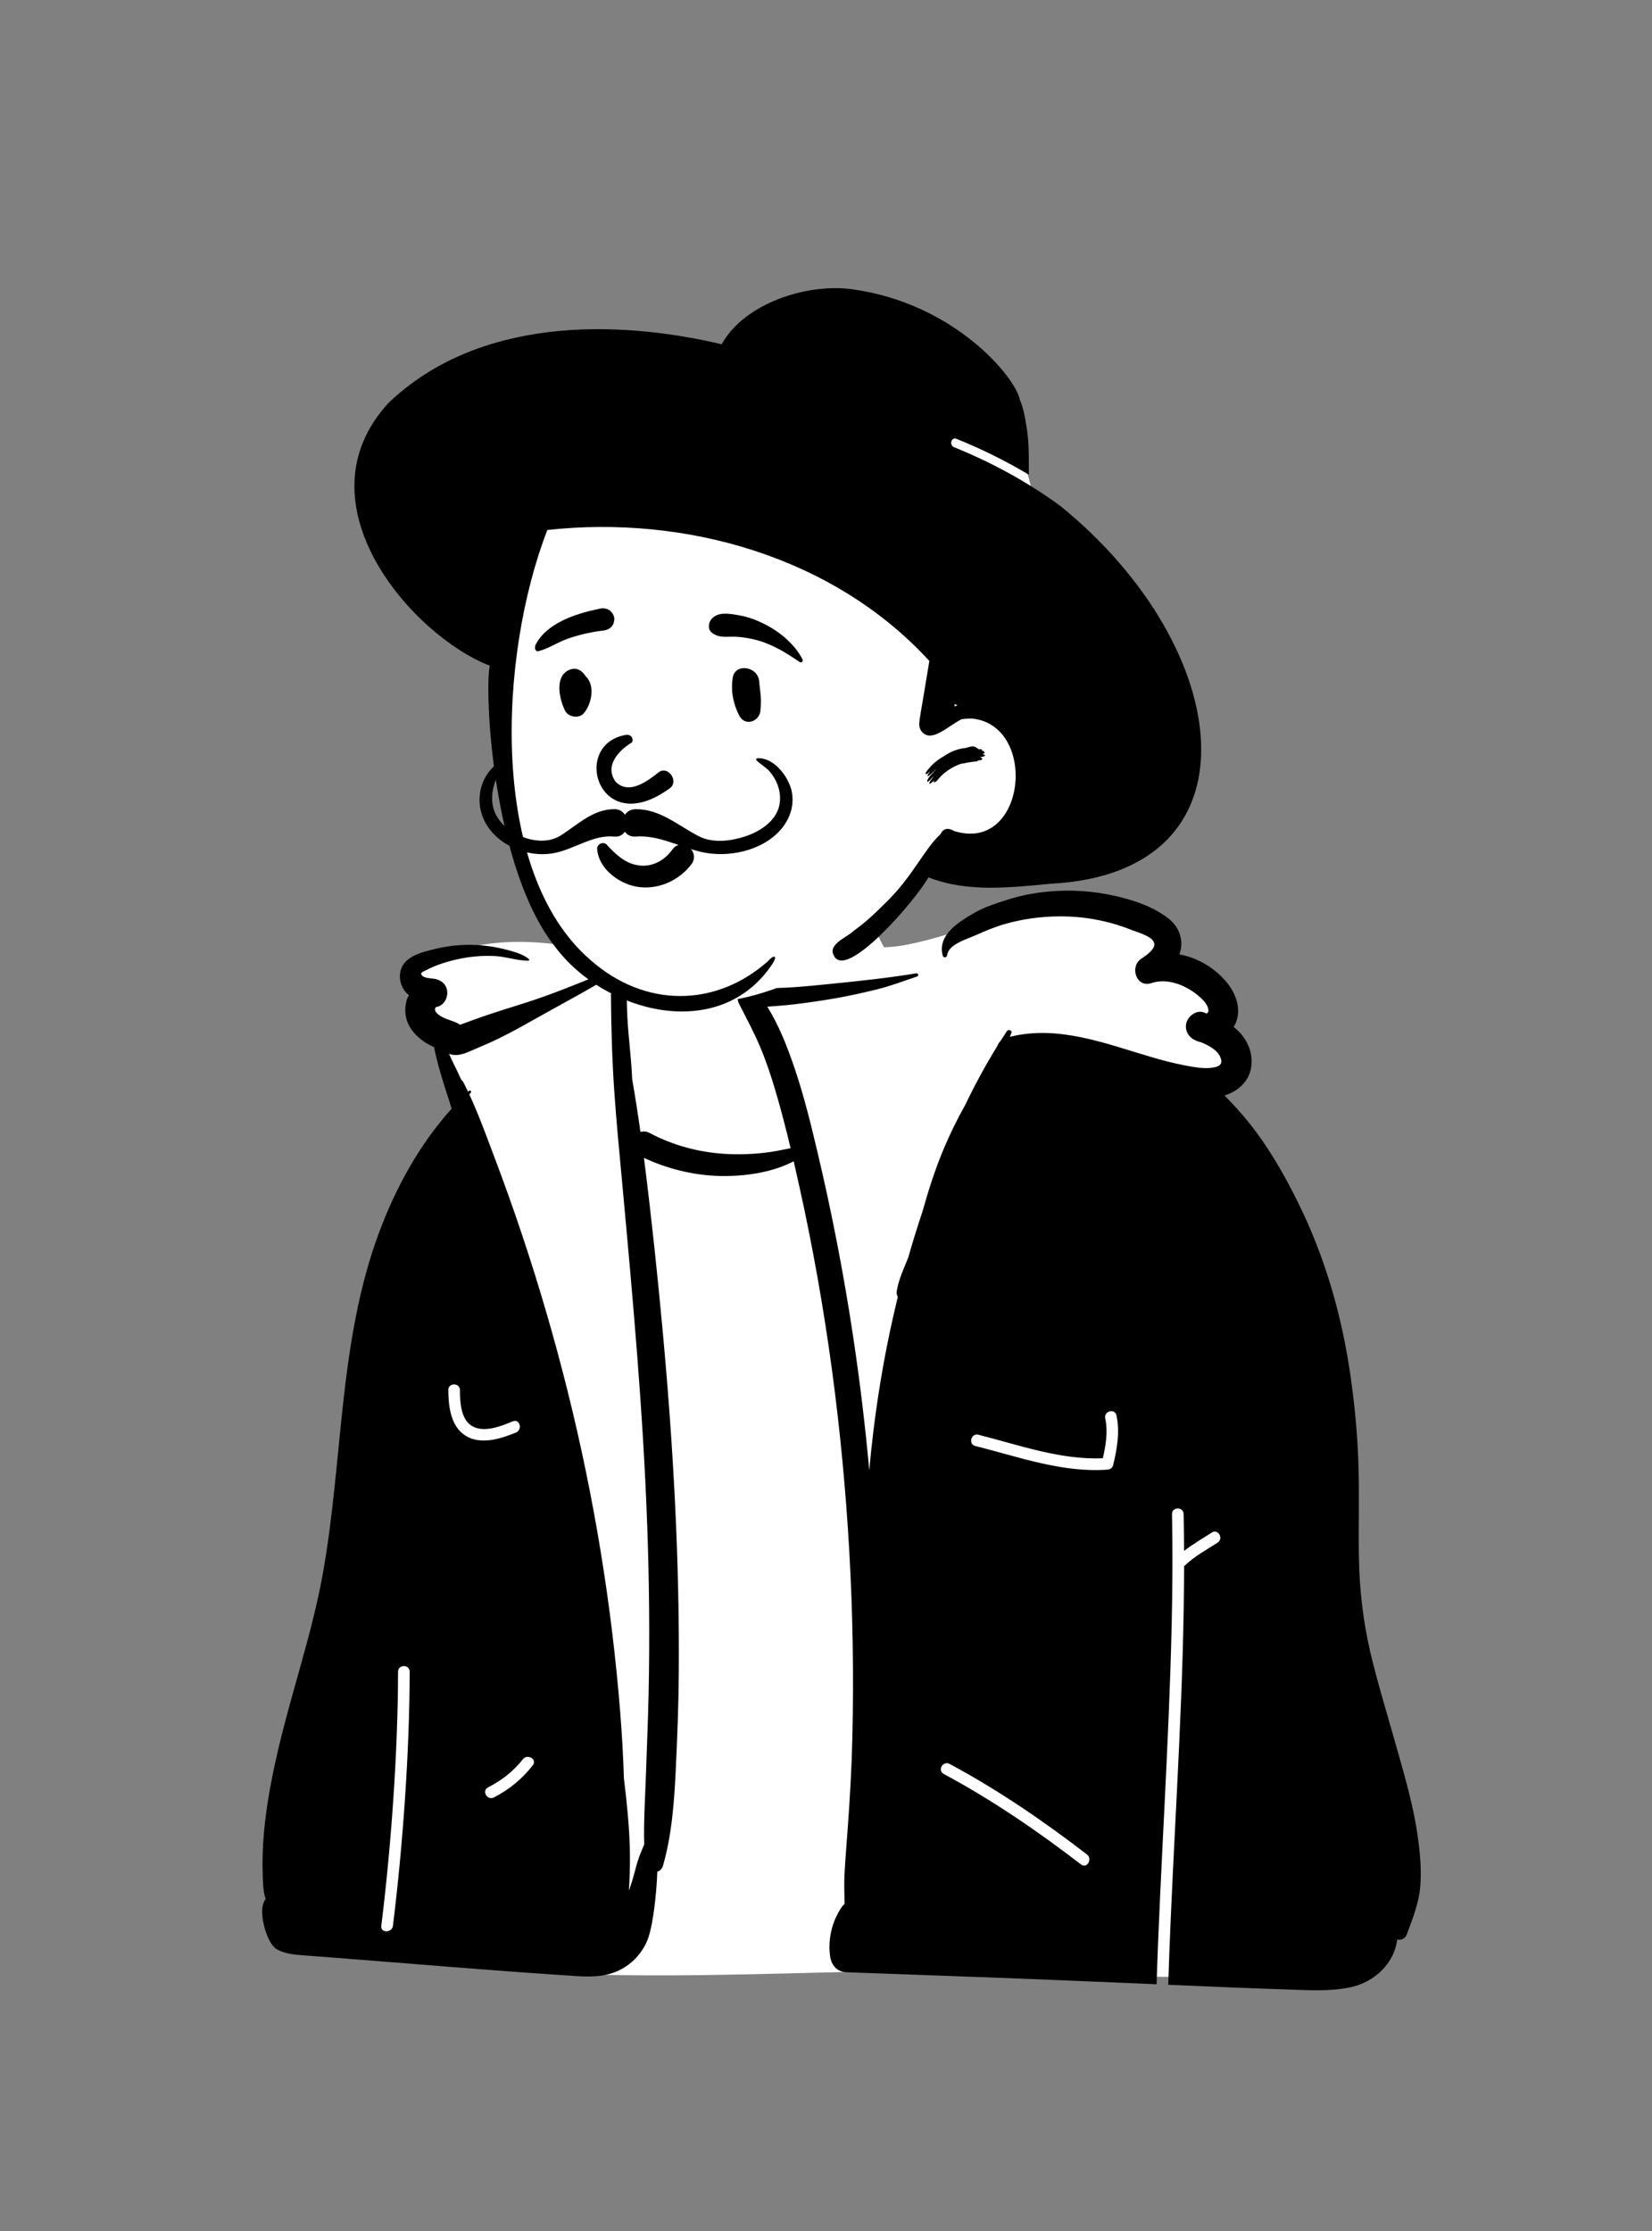<svg width="240" height="324" viewBox="0 0 240 324" fill="none" xmlns="http://www.w3.org/2000/svg">
  <rect x="0" y="0" width="240" height="324" fill="#808080" stroke="none"/>
  <path fill-rule="evenodd" clip-rule="evenodd" d="M190.838 285.363C189.724 287.056 187.533 286.796 186.592 285.485C175.879 287.981 164.897 286.997 154.036 286.385C123.429 285.139 92.649 289.045 62.166 284.959C58.932 284.312 55.169 284.622 52.523 282.378C48.291 277.417 49.202 269.885 49.876 263.842C55.28 229.78 62.962 195.406 66.794 161.125C67.008 157.859 65.663 153.802 64.457 150.732C64.159 150.161 62.277 149.602 61.3 148.943C58.302 146.79 58.788 142.932 61.387 140.668C69.802 134.734 81.516 136.808 90.443 138.997C92.154 132.569 94.077 128.342 97.334 127.923C103.533 127.126 118.572 124.691 123.204 127.923C125.421 129.469 126.843 134.917 128.438 137.571C140.072 137.365 163.684 121.794 168.538 139.328C172.482 139.6 176.389 143.045 175.634 147.178C180.749 151.7 176.715 158.48 176.786 164.108C177.458 176.049 183.917 186.728 186.604 198.263C192.746 220.636 199.698 261.331 192.08 283.169C192.244 283.083 192.602 283.212 192.37 283.394C191.508 283.637 191.395 284.724 190.838 285.363Z" fill="white" />
  <path fill-rule="evenodd" clip-rule="evenodd" d="M57.084 279.674C58.513 268.199 59.507 254.346 59.518 242.775C59.519 241.686 57.829 241.687 57.828 242.775C57.816 254.346 56.823 268.199 55.394 279.674C55.26 280.752 56.952 280.739 57.084 279.674ZM67.668 208.524C69.876 209.874 72.775 208.937 74.96 208.043C75.955 207.636 75.517 206.001 74.511 206.413C72.848 207.093 70.418 208.096 68.663 207.146C66.911 206.199 66.832 203.592 66.819 201.872C66.811 200.782 65.121 200.783 65.129 201.872C65.147 204.212 65.46 207.172 67.668 208.524ZM71.755 261.035C73.982 259.893 75.883 258.332 77.412 256.35C78.077 255.488 76.608 254.647 75.953 255.496C74.607 257.241 72.853 258.575 70.902 259.575C69.933 260.072 70.789 261.531 71.755 261.035ZM82.461 202.026C86.283 217.347 88.848 232.942 90.105 248.684C90.361 251.879 90.54 255.071 90.641 258.264C90.743 259.097 90.84 259.932 90.931 260.766C91.275 263.924 91.539 267.132 91.516 270.311C91.506 271.738 91.461 273.158 91.364 274.58C91.533 274.105 91.689 273.627 91.841 273.152C92.152 272.177 92.357 271.167 92.674 270.199C92.936 269.398 93.274 268.631 93.589 267.855V267.853C93.494 264.676 93.709 261.47 93.819 258.308C93.96 254.212 94.136 250.121 94.227 246.023C94.408 237.826 94.318 229.624 94.022 221.432C93.428 204.926 91.928 188.497 90.415 172.058C89.995 167.487 89.543 162.918 89.23 158.337C88.915 153.709 88.789 149.072 88.753 144.431C88.751 144.097 89.258 144.008 89.351 144.331C89.433 143.23 89.579 142.131 89.822 141.068C86.177 143.393 82.335 145.403 78.568 147.516C76.584 148.63 74.608 149.763 72.563 150.761C71.439 151.31 70.305 151.815 69.147 152.293C67.947 152.788 66.8 153.468 65.48 153.123C65.365 153.094 65.258 153.052 65.154 152.997C65.304 153.282 65.454 153.565 65.598 153.853C66.096 154.844 66.572 155.839 67.032 156.843C67.155 156.934 67.263 157.059 67.347 157.222C67.571 157.659 67.789 158.101 68 158.549C68.042 158.509 68.085 158.469 68.127 158.428C68.304 158.262 68.549 158.513 68.393 158.695C68.321 158.777 68.251 158.858 68.182 158.94C69.559 161.905 70.679 165.023 71.832 168.066C73.25 171.807 74.594 175.575 75.859 179.369C78.354 186.832 80.556 194.392 82.461 202.026ZM137.101 257.627C144.145 261.4 150.727 265.91 157.058 270.775C157.921 271.438 158.762 269.968 157.911 269.315C151.58 264.45 144.998 259.94 137.954 256.167C136.995 255.653 136.142 257.113 137.101 257.627ZM160.892 213.43C161.258 213.402 161.614 213.19 161.707 212.809C162.278 210.472 162.725 207.926 162.194 205.542C161.957 204.479 160.328 204.932 160.564 205.992C160.983 207.871 160.65 209.903 160.216 211.778C154.072 212.047 148.011 209.841 142.133 208.36C141.076 208.094 140.63 209.725 141.684 209.991C147.919 211.562 154.368 213.913 160.892 213.43ZM38.589 275.77C38.583 275.755 38.577 275.738 38.572 275.724C38.211 274.629 38.203 273.357 38.163 272.209C38.093 270.167 38.167 268.121 38.351 266.086C38.739 261.802 39.576 257.588 40.575 253.409C42.555 245.133 45.352 237.08 46.871 228.692C49.852 212.226 49.144 195.081 54.994 179.198C57.426 172.595 60.899 166.248 65.619 161.003C65.275 159.954 64.939 158.904 64.611 157.849C64.039 156.015 63.453 154.121 63.101 152.232C63.092 152.181 63.082 152.128 63.075 152.075C61.066 151.209 59.239 149.575 58.926 147.402C58.791 146.464 58.947 145.424 59.353 144.517C58.525 143.752 57.992 142.759 58.119 141.427C58.356 138.921 61.282 138.276 63.318 137.786C65.634 137.23 68.036 137.076 70.404 137.338C71.6 137.469 72.783 137.689 73.939 138.018C74.942 138.304 76.034 138.597 76.839 139.286C76.934 139.367 76.856 139.523 76.742 139.523C75.113 139.517 73.491 138.919 71.845 138.84C70.121 138.76 68.401 138.902 66.711 139.257C65.059 139.604 63.411 140.111 61.909 140.895C61.487 141.117 60.868 141.267 61.364 141.715C61.727 142.043 62.441 142.07 62.908 142.119C63.941 142.226 64.833 142.831 64.964 143.934C65.08 144.908 64.499 146.012 63.464 146.231C63.407 146.244 63.354 146.259 63.308 146.278C63.28 146.331 63.238 146.375 63.242 146.303C63.242 146.303 63.24 146.301 63.24 146.303C63.215 146.458 63.206 146.519 63.206 146.529C63.213 146.517 63.223 146.464 63.232 146.422C63.225 146.46 63.213 146.521 63.196 146.612C63.219 146.513 63.2 146.756 63.219 146.794C63.768 147.808 65.393 148.094 66.339 148.531C66.523 148.615 66.682 148.715 66.817 148.827C67.041 148.749 67.269 148.67 67.499 148.584C68.634 148.159 69.766 147.747 70.915 147.364C73.134 146.622 75.38 145.961 77.598 145.217C81.798 143.809 85.858 142.032 89.98 140.421C90.111 139.935 90.263 139.46 90.443 138.997C90.479 138.9 90.652 138.868 90.671 138.997C90.734 139.407 90.785 139.819 90.828 140.233C90.844 140.271 90.849 140.314 90.84 140.354C91.079 142.763 91.016 145.23 91.138 147.637C91.29 150.638 91.715 153.618 91.835 156.621V156.676C92.279 159.24 92.68 161.812 93.044 164.393C93.451 164.266 93.918 164.291 94.396 164.547C97.772 166.35 101.566 167.354 105.384 167.578C107.306 167.69 109.21 167.627 111.122 167.405C112.379 167.261 113.617 166.999 114.857 166.749C114.204 164.012 113.503 161.288 112.711 158.591C112.058 156.374 111.331 154.168 110.433 152.035C109.527 149.881 108.399 147.825 107.349 145.737C106.865 144.771 107.435 143.294 108.692 143.395C109.064 143.425 109.436 143.448 109.81 143.465C113.448 143.638 117.232 143.233 120.823 142.871C124.911 142.457 129.054 142.028 133.106 141.354C133.406 141.305 133.529 141.713 133.233 141.812C131.311 142.459 129.411 143.19 127.44 143.674C125.412 144.175 123.371 144.632 121.313 144.989C119.342 145.329 117.363 145.614 115.377 145.855C114.082 146.014 112.772 146.094 111.468 146.2C113.224 149.007 114.434 152.172 115.489 155.29C116.843 159.293 117.838 163.412 118.812 167.523C120.895 176.334 122.613 185.234 123.956 194.189C124.92 200.61 125.699 207.056 126.285 213.519C126.458 211.556 126.669 209.599 126.908 207.644C127.706 201.153 128.873 194.705 130.432 188.354C130.292 188.108 130.227 187.815 130.273 187.529C130.554 185.784 131.294 184.264 131.942 182.645C132.587 180.384 133.282 178.137 134.03 175.907C134.879 172.87 135.832 169.879 137.051 166.959C137.982 164.733 139.045 162.564 140.228 160.462C141.642 157.522 143.194 154.646 144.899 151.896C144.988 151.64 145.132 151.401 145.337 151.2C145.647 150.71 145.962 150.226 146.283 149.746C146.492 149.433 147.092 149.624 146.934 150.021C146.86 150.207 146.786 150.393 146.71 150.577C153.654 148.84 160.463 151.496 167.078 153.458C168.747 153.954 170.433 154.402 172.144 154.726C173.49 154.979 175.058 155.288 176.399 155.009C177.297 154.823 177.694 154.415 177.257 153.455C176.805 152.462 175.571 151.809 174.5 151.37C174.096 151.283 173.699 151.128 173.317 150.896C172.425 150.355 172.035 149.226 172.455 148.265C172.837 147.396 173.953 146.648 174.939 147.045C175.081 147.102 175.22 147.157 175.36 147.212C175.375 147.191 175.392 147.161 175.406 147.119C175.548 146.732 175.609 147.195 175.548 146.641C175.446 145.737 174.489 144.915 173.834 144.397C172.206 143.106 169.852 142.15 167.75 142.639C167.592 142.674 167.433 142.719 167.277 142.774C165.111 143.524 164.057 140.405 165.787 139.242C165.893 139.172 166.026 139.084 166.172 138.98C166.892 138.479 167.946 137.636 167.659 136.875C167.304 135.93 165.211 135.387 164.418 135.066C161.554 133.903 158.458 133.244 155.37 133.109C152.262 132.973 149.114 133.316 146.116 134.155C144.646 134.565 143.135 135.188 141.745 135.818C140.496 136.383 137.78 137.129 137.606 138.71C137.568 139.058 137.072 139.177 136.964 138.796C136.113 135.761 139.417 133.802 141.597 132.549C143.027 131.724 144.65 131.211 146.22 130.706C147.724 130.22 149.26 129.862 150.827 129.647C154.193 129.186 157.599 129.245 160.937 129.892C163.977 130.482 167.359 131.488 169.816 133.445C171.325 134.645 172.007 136.556 171.401 138.42C171.38 138.481 171.358 138.545 171.337 138.606C174.052 139.092 176.621 140.648 178.339 142.816C179.75 144.598 180.489 147.077 179.226 149.15C179.279 149.188 179.332 149.228 179.382 149.271C180.587 150.234 181.482 151.634 181.749 153.164C182.27 156.182 180.447 158.293 177.897 159.101C178.529 159.718 179.135 160.373 179.729 161.028C181.058 162.497 182.327 164.097 183.447 165.729C185.716 169.034 187.656 172.633 189.352 176.26C192.84 183.708 195.039 191.725 196.206 199.853C196.793 203.949 197.186 208.066 197.336 212.2C197.509 216.913 197.334 221.629 197.425 226.344C197.513 230.875 198.014 235.297 199.026 239.714C199.996 243.939 201.289 248.079 202.459 252.249C203.78 256.945 205.233 261.62 205.93 266.462C206.283 268.926 206.537 271.397 206.34 273.889C206.142 276.427 205.22 278.598 204.371 280.959C204.156 281.561 203.499 281.804 202.973 281.675C202.854 282.806 202.427 283.909 201.792 284.865C200.442 286.889 198.363 288.181 195.982 288.65C193.299 289.176 190.533 289.051 187.816 288.954C184.869 288.849 181.92 288.753 178.973 288.631C175.887 288.503 172.802 288.372 169.716 288.241C169.818 285.077 169.94 281.914 170.077 278.752C170.821 261.657 171.993 244.552 172.024 227.435C172.084 227.4 172.142 227.358 172.198 227.304C173.588 225.961 175.293 225.078 176.895 224.027C177.802 223.432 176.954 221.969 176.042 222.567C174.691 223.454 173.284 224.241 172.018 225.234C172.01 223.452 171.995 221.671 171.959 219.889C171.938 218.8 170.248 218.8 170.269 219.889C170.375 225.259 170.34 230.631 170.218 236.001C169.825 253.403 168.589 270.773 168.026 288.168C159.745 287.814 151.463 287.458 143.18 287.155C136.442 286.91 129.705 286.665 122.968 286.42C121.554 286.37 120.76 285.359 120.587 284.038C120.27 281.607 120.865 279.095 122.213 277.051C122.353 276.84 122.518 276.652 122.701 276.491C122.67 275.035 122.611 273.576 122.693 272.12C122.815 269.897 122.999 267.673 123.16 265.452C123.485 261.003 123.737 256.546 123.836 252.086C124.039 243.167 123.891 234.24 123.386 225.334C122.374 207.54 120.018 189.861 116.163 172.456C115.882 171.188 115.599 169.92 115.305 168.654C112.307 170.211 108.661 170.771 105.384 170.792C101.277 170.818 97.261 169.873 93.551 168.155C93.576 168.347 93.601 168.537 93.625 168.73C94.66 176.972 95.532 185.232 96.293 193.502C97.81 209.99 98.739 226.545 98.611 243.106C98.575 247.694 98.399 252.268 98.182 256.85C97.96 261.51 97.62 266.435 96.323 270.93C96.179 271.427 95.86 271.712 95.492 271.816C95.473 272.471 95.431 273.128 95.385 273.775C95.234 275.878 94.806 280.247 93.889 282.153C92.995 284.013 91.506 285.488 89.606 286.3C87.194 287.329 84.585 287.033 82.037 286.868C70.958 286.145 59.887 285.177 48.815 284.328C47.273 284.209 45.73 284.093 44.19 283.973C42.819 283.867 41.401 283.774 40.184 283.062C38.801 282.252 37.721 278.277 38.199 276.632C38.285 276.332 38.416 276.036 38.589 275.77Z" fill="black" />
  <path fill-rule="evenodd" clip-rule="evenodd" d="M72.976 97.896C73.06 93.161 73.153 88.332 73.856 83.643C74.544 79.059 76.437 74.916 79.689 71.588C86.596 64.517 96.608 62.79 105.927 61.208L121.861 58.502C126.722 57.676 131.908 56.357 136.819 57.528C139.239 58.104 141.294 59.444 143.173 61.03C144.983 62.558 146.93 64.199 148.157 66.254C149.386 68.313 149.808 70.72 150.208 73.048C150.658 75.674 151.008 78.319 151.257 80.971C151.756 86.285 151.824 91.638 151.462 96.962C151.287 99.545 151.008 102.12 150.653 104.683C150.476 105.955 150.277 107.223 150.051 108.486C149.985 108.859 149.935 109.272 149.867 109.688C150.369 111.118 150.655 112.599 150.632 114.074C150.564 118.418 146.899 121.152 143.204 122.621C141.062 123.472 138.823 124.05 136.718 125.001C134.503 126.002 132.996 127.623 131.482 129.473C128.595 133.002 125.337 136.173 121.616 138.818C113.728 144.428 103.736 147.081 94.165 145.067C91.869 144.584 89.552 143.834 87.487 142.703C85.308 141.51 83.669 139.78 82.293 137.735C79.738 133.939 77.905 129.665 76.519 125.315C75.105 120.878 74.101 116.433 73.554 111.806C73.008 107.194 72.893 102.536 72.976 97.896Z" fill="white" />
  <path fill-rule="evenodd" clip-rule="evenodd" d="M123.822 42.009C117.228 41.101 108.127 44.05 104.844 49.996C89.166 46.299 69.393 46.178 56.472 58.486C42.989 73.087 59.924 92.338 71.154 96.678C70.336 100.653 71.611 126.117 80.631 137.476C87.79 147.1 104.46 151.542 112.174 140.046L112.234 139.952C113.061 138.624 112.349 138.667 111.501 139.654C103.947 146.299 93.677 146.413 85.762 139.4C70.93 126.582 72.459 95.152 79.517 76.969C99.615 74.761 121.133 80.855 135.015 95.989L134.076 101.642C133.916 102.606 133.734 103.568 133.596 104.534C133.507 105.154 133.497 105.769 133.926 106.271C135.342 107.926 137.729 105.439 139.692 104.45C140.272 104.368 140.853 104.337 141.423 104.377C150.857 105.593 148.998 123.902 138.629 120.693C137.758 120.15 137.009 120.315 136.671 121.103C134.2 123.368 132.57 127.407 128.463 131.298C127.015 132.757 125.696 133.978 124.066 135.149C123.109 136.117 120.221 137.105 121.136 138.762C122.868 142.533 133.079 130.688 134.884 127.412C140.54 129.646 146.808 128.887 152.67 128.341C183.593 126.733 179.465 94.124 154.118 73.536C149.347 70.022 144.083 67.155 138.611 64.95C137.864 64.648 138.19 63.421 138.948 63.727C142.568 65.186 146.098 66.924 149.463 68.935L149.468 67.733C149.473 65.708 149.441 63.599 149.089 61.749C148.913 60.467 148.618 59.098 148.163 58.068C147.6 54.91 138.787 44.069 123.822 42.009ZM141.835 108.58C141.358 108.127 140.467 108.668 140.042 108.654C138.955 108.803 137.922 109.262 137.117 109.829C136.585 110.127 136.212 110.407 135.901 110.664L135.892 110.662C135.895 110.662 135.898 110.664 135.9 110.665L135.871 110.685C135.417 111.007 133.757 112.822 134.806 112.334C134.884 112.233 134.964 112.135 135.045 112.039C135.054 112.052 135.066 112.065 135.08 112.078L135.021 112.165C134.13 113.506 135.669 112.093 135.906 111.718C135.917 111.727 135.929 111.733 135.942 111.74L135.634 112.115C135.591 112.168 135.557 112.211 135.529 112.247L135.463 112.31C134.433 113.323 134.401 114.235 135.598 112.737C135.551 112.807 135.513 112.882 135.508 112.949L135.437 113.039C134.497 114.251 135.261 113.821 135.729 113.303L135.768 113.258L135.76 113.271C135.325 113.94 136.187 113.47 136.34 113.112L136.346 113.096C136.512 112.96 136.614 112.808 136.649 112.77L136.656 112.763C137.464 111.935 138.636 111.234 139.631 110.915C139.775 110.888 139.921 110.866 140.069 110.85C140.667 110.717 141.272 110.625 141.884 110.576C141.959 110.567 142.034 110.512 142.091 110.441C143.016 110.41 142.73 110.031 142.347 109.96L142.34 109.959L142.416 109.953C143.009 109.895 143.415 109.682 142.815 109.551L142.739 109.536C142.748 109.521 142.756 109.507 142.764 109.492C143.278 109.436 142.943 108.936 142.658 109.057C142.778 108.665 142.229 108.86 142.161 108.802C142.108 108.744 142.044 108.693 142.006 108.69C141.841 108.574 141.921 108.584 141.835 108.58ZM138.691 102.226L138.812 102.296C138.909 102.353 139.009 102.391 139.11 102.413C138.968 102.474 138.827 102.539 138.689 102.609C138.691 102.524 138.692 102.438 138.692 102.353L138.691 102.226Z" fill="black" />
  <path fill-rule="evenodd" clip-rule="evenodd" d="M96.848 128.274C98.268 127.695 99.535 126.728 100.462 125.493C100.784 125.063 100.867 124.61 100.8 124.195C100.724 123.729 100.448 123.306 100.072 123.023C99.695 122.739 99.223 122.598 98.767 122.67C98.37 122.732 97.976 122.949 97.663 123.399L97.598 123.489C97.047 124.235 96.33 124.846 95.512 125.241C94.724 125.621 93.842 125.798 92.93 125.695C91.192 125.499 89.995 124.559 88.722 123.282C88.564 123.121 88.406 122.955 88.248 122.786C88.148 122.633 88.009 122.534 87.854 122.483C87.683 122.425 87.489 122.429 87.311 122.491C87.14 122.55 86.987 122.664 86.884 122.815C86.787 122.958 86.731 123.135 86.749 123.339C86.866 124.661 87.557 125.842 88.539 126.769C89.63 127.799 91.076 128.511 92.437 128.761C93.936 129.036 95.464 128.839 96.848 128.274ZM91.729 107.866C90.134 108.836 87.703 111.098 89.419 113.503C91.44 115.624 94.348 113.193 95.781 112.093C97.111 111.241 98.604 113.433 97.371 114.428C87.014 122.099 82.811 108.12 90.922 106.726C91.816 106.572 92.147 107.566 91.729 107.866ZM110.289 98.943C110.113 96.754 106.781 96.257 106.449 98.423C106.153 100.363 106.502 102.145 107.376 103.892C108.21 105.561 110.308 104.783 110.467 103.263C110.68 101.226 110.399 100.304 110.289 98.943ZM84.924 97.974C84.459 97.365 83.788 96.95 82.985 97.184C80.474 97.918 81.214 101.485 82.096 103.22C82.575 104.163 84.124 104.402 84.824 103.572C85.965 102.219 86.511 99.516 85.061 98.183C85.021 98.114 84.978 98.044 84.924 97.974ZM107.411 89.365L107.014 89.296C105.787 89.084 104.262 88.88 103.394 89.867C102.933 90.39 102.775 91.362 103.394 91.863C104.482 92.745 105.686 92.403 106.99 92.478C108.065 92.539 109.098 92.717 110.133 93.013C112.405 93.663 114.256 94.849 116.196 96.151C116.451 96.321 116.71 95.996 116.589 95.757C115.469 93.563 113.299 91.76 111.125 90.662C109.964 90.075 108.695 89.588 107.411 89.365ZM87.213 88.382L86.909 88.445C83.606 89.135 79.313 90.515 77.749 93.761C77.689 94.221 77.752 94.319 77.804 94.383L77.821 94.405C77.863 94.46 77.897 94.535 78.095 94.598C78.151 94.584 78.206 94.57 78.263 94.556C78.98 94.368 79.547 94.109 80.096 93.84L80.692 93.546C81.383 93.208 82.08 92.881 82.819 92.64C84.395 92.125 86.017 91.763 87.663 91.57C88.02 91.528 88.364 91.407 88.635 91.201C88.893 91.005 89.089 90.733 89.179 90.372C89.295 89.906 89.262 89.552 89.011 89.131C88.823 88.815 88.553 88.595 88.244 88.469C87.929 88.341 87.57 88.311 87.213 88.382Z" fill="black" />
  <path fill-rule="evenodd" clip-rule="evenodd" d="M70.929 112.228C71.63 111.288 72.888 110.054 74.161 110.12C74.324 110.129 74.385 110.305 74.287 110.424C73.871 110.933 73.302 111.295 72.885 111.814C72.391 112.429 72.034 113.17 71.803 113.92C71.466 115.009 71.373 116.241 71.673 117.349C72.202 119.301 73.875 120.732 75.7 121.462C77.506 122.186 79.68 122.433 81.388 121.373C83.909 119.809 86.048 117.554 89.217 117.509C89.959 117.499 90.481 117.838 90.792 118.323C91.105 117.856 91.621 117.525 92.344 117.517C95.897 117.477 98.548 119.923 101.53 121.449C103.546 122.48 106.153 122.16 108.232 121.478C110.194 120.836 112.323 119.546 113.062 117.51C113.471 116.385 113.379 115.071 112.96 113.963C112.684 113.234 112.259 112.529 111.732 111.956C111.186 111.362 110.468 110.988 109.908 110.425C109.794 110.309 109.884 110.13 110.035 110.12C112.411 109.959 114.556 112.797 115.004 114.856C115.446 116.884 114.787 118.906 113.454 120.453C110.743 123.599 105.723 124.636 101.816 123.712C98.653 122.964 95.65 121.241 92.344 121.488C91.619 121.543 91.099 121.241 90.785 120.782C90.471 121.254 89.947 121.562 89.217 121.492C86.136 121.193 83.386 123.376 80.395 123.909C78.014 124.333 75.442 123.761 73.402 122.478C71.269 121.136 69.768 118.984 69.669 116.419C69.612 114.943 70.045 113.416 70.929 112.228Z" fill="black" />
</svg>